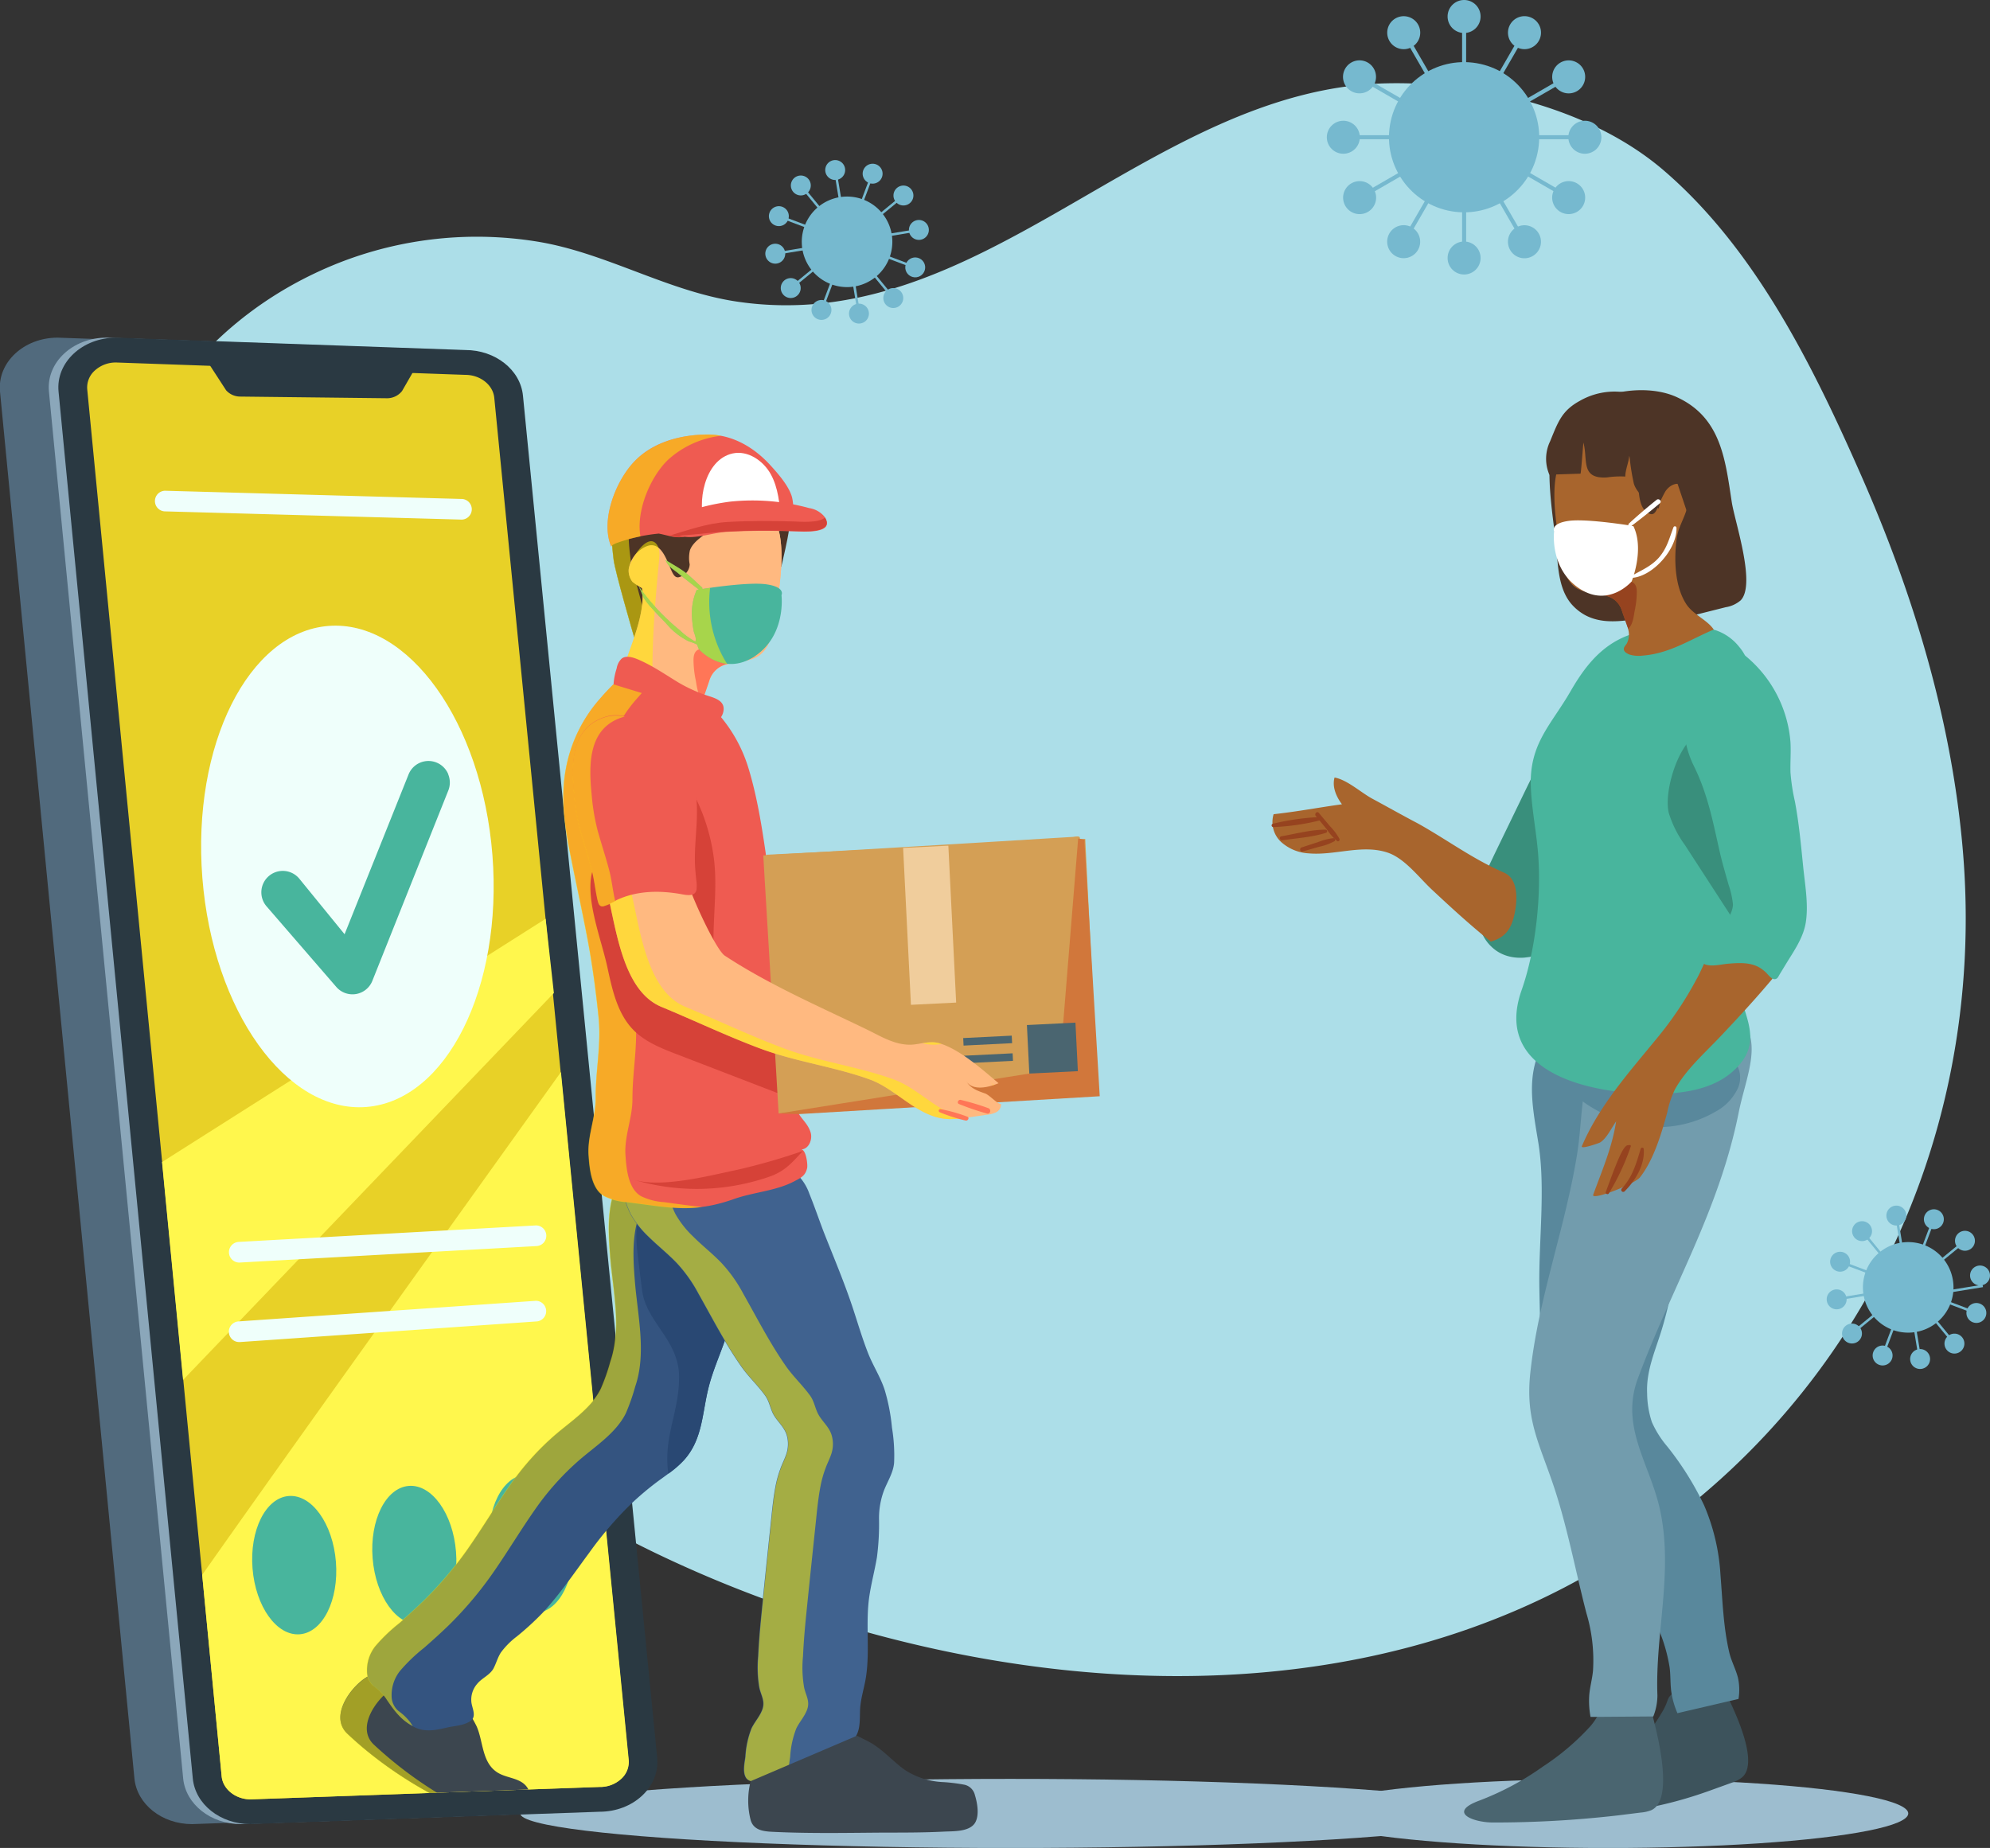 <svg xmlns="http://www.w3.org/2000/svg" xmlns:xlink="http://www.w3.org/1999/xlink" viewBox="0 0 419.68 389.79"><rect x="0" y="0" width="419.68" height="389.79" fill="#333333" stroke="none"/><defs><style>.cls-1{fill:none;}.cls-2{isolation:isolate;}.cls-3{fill:#acdee8;}.cls-4{fill:#76b9cf;}.cls-5{fill:#9dbdcf;}.cls-6{fill:#516a7d;}.cls-7{fill:#8ba7ba;}.cls-8{fill:#2a3942;}.cls-9{fill:#e8d127;}.cls-10{fill:#fff74d;}.cls-11{fill:#48b59d;}.cls-12{fill:#effffb;}.cls-13{fill:#4d3426;}.cls-14,.cls-29{fill:#fff200;}.cls-14,.cls-28{opacity:0.52;mix-blend-mode:overlay;}.cls-15{fill:#ffb980;}.cls-16{fill:#ff7657;}.cls-17{fill:#ef5b51;}.cls-18{clip-path:url(#clip-path);}.cls-19{fill:#3c464f;}.cls-20{fill:#345480;}.cls-21{fill:#294873;}.cls-22{fill:#40628f;}.cls-23{fill:#d64238;}.cls-24{fill:#d49f55;}.cls-25{fill:#f0cd9c;}.cls-26{fill:#d1773b;}.cls-27{fill:#4a6570;}.cls-30{fill:#fff;}.cls-31{fill:#398f7c;}.cls-32{fill:#a8652d;}.cls-33{fill:#3d535c;}.cls-34{fill:#59889c;}.cls-35{fill:#729cad;}.cls-36{fill:#96431f;}</style><clipPath id="clip-path"><path class="cls-1" d="M131,375.22a6.54,6.54,0,0,1-4.51,1.7l-73.63,2.62c-3.16,0-5.85-2.13-6.11-4.85l-4.11-42.5c17.62-25.08,54.85-77,75.66-106.06l14.3,145.08A4.79,4.79,0,0,1,131,375.22Z"/></clipPath></defs><title>Recurso 7</title><g class="cls-2"><g id="Capa_2" data-name="Capa 2"><g id="OBJECTS"><path class="cls-3" d="M164.27,338.41a261.13,261.13,0,0,1-26.39-11C83.34,301,39,252,22.4,193.16c-14-49.5-5-116.11,48.87-137.64a79.61,79.61,0,0,1,41.85-4.59c14.56,2.32,27.38,10.41,42.06,12.65,51.87,7.91,86.78-44.8,137.07-46,19.62-.48,43.3,5.26,58.51,18.27,19.57,16.75,31.75,41.68,41.93,64.84,10.79,24.57,18.69,50.6,21.15,77.41,6,65.12-25.72,126.44-84,156.79C279.13,361.25,216.83,357.08,164.27,338.41Z"/><circle class="cls-4" cx="308.77" cy="28.95" r="15.84" transform="translate(228.94 328.62) rotate(-80.44)"/><rect class="cls-4" x="308.35" y="3.48" width="0.85" height="25.47"/><path class="cls-4" d="M312.25,3.48A3.48,3.48,0,1,1,308.77,0,3.48,3.48,0,0,1,312.25,3.48Z"/><rect class="cls-4" x="301.98" y="5.19" width="0.85" height="25.47" transform="translate(31.55 153.6) rotate(-30)"/><path class="cls-4" d="M299.05,5.15a3.48,3.48,0,1,1-4.75-1.27A3.49,3.49,0,0,1,299.05,5.15Z"/><rect class="cls-4" x="297.32" y="9.85" width="0.85" height="25.47" transform="translate(129.32 269.14) rotate(-60)"/><path class="cls-4" d="M288.46,13.2a3.48,3.48,0,1,1-4.76,1.27A3.48,3.48,0,0,1,288.46,13.2Z"/><rect class="cls-4" x="283.3" y="28.52" width="25.47" height="0.85"/><circle class="cls-4" cx="283.3" cy="28.95" r="3.48"/><rect class="cls-4" x="285.01" y="34.89" width="25.47" height="0.85" transform="translate(22.22 153.58) rotate(-29.99)"/><path class="cls-4" d="M285,38.67a3.48,3.48,0,1,1-1.28,4.75A3.48,3.48,0,0,1,285,38.67Z"/><rect class="cls-4" x="289.67" y="39.55" width="25.47" height="0.85" transform="translate(116.58 281.88) rotate(-60)"/><path class="cls-4" d="M293,49.26A3.48,3.48,0,1,1,294.3,54,3.49,3.49,0,0,1,293,49.26Z"/><rect class="cls-4" x="308.35" y="28.95" width="0.85" height="25.47"/><circle class="cls-4" cx="308.77" cy="54.42" r="3.48"/><rect class="cls-4" x="314.71" y="27.24" width="0.85" height="25.47" transform="translate(22.23 162.93) rotate(-30)"/><path class="cls-4" d="M318.49,52.74A3.48,3.48,0,1,1,323.25,54,3.47,3.47,0,0,1,318.49,52.74Z"/><rect class="cls-4" x="319.37" y="22.58" width="0.85" height="25.47" transform="translate(129.32 294.61) rotate(-60)"/><path class="cls-4" d="M329.09,44.7a3.48,3.48,0,1,1,4.75-1.28A3.49,3.49,0,0,1,329.09,44.7Z"/><rect class="cls-4" x="308.77" y="28.52" width="25.47" height="0.85"/><path class="cls-4" d="M334.24,32.43A3.48,3.48,0,1,1,337.72,29,3.48,3.48,0,0,1,334.24,32.43Z"/><rect class="cls-4" x="307.07" y="22.15" width="25.47" height="0.85" transform="translate(31.55 162.92) rotate(-30)"/><path class="cls-4" d="M332.57,19.23a3.48,3.48,0,1,1,1.27-4.76A3.49,3.49,0,0,1,332.57,19.23Z"/><rect class="cls-4" x="302.41" y="17.49" width="25.47" height="0.85" transform="translate(142.08 281.9) rotate(-60.01)"/><path class="cls-4" d="M324.52,8.63a3.48,3.48,0,1,1-1.27-4.75A3.47,3.47,0,0,1,324.52,8.63Z"/><path class="cls-4" d="M411.37,274.91a9.55,9.55,0,1,1-5.57-12.3A9.55,9.55,0,0,1,411.37,274.91Z"/><rect class="cls-4" x="397.46" y="264.1" width="15.35" height="0.52" transform="translate(15.02 550.42) rotate(-69.38)"/><path class="cls-4" d="M409.81,257.91a2.1,2.1,0,1,1-1.23-2.7A2.1,2.1,0,0,1,409.81,257.91Z"/><rect class="cls-4" x="400.93" y="256.29" width="0.52" height="15.35" transform="translate(-37.66 68.93) rotate(-9.38)"/><path class="cls-4" d="M402,256.05a2.1,2.1,0,1,1-2.41-1.72A2.1,2.1,0,0,1,402,256.05Z"/><rect class="cls-4" x="397.31" y="257.93" width="0.52" height="15.35" transform="translate(-78.25 312.56) rotate(-39.38)"/><path class="cls-4" d="M394.32,258.35a2.1,2.1,0,1,1-2.95-.29A2.11,2.11,0,0,1,394.32,258.35Z"/><rect class="cls-4" x="395" y="261.16" width="0.52" height="15.35" transform="translate(4.45 544.11) rotate(-69.38)"/><path class="cls-4" d="M388.81,264.17a2.1,2.1,0,1,1-2.71,1.23A2.1,2.1,0,0,1,388.81,264.17Z"/><rect class="cls-4" x="387.19" y="272.54" width="15.35" height="0.52" transform="translate(-39.12 67.86) rotate(-9.36)"/><path class="cls-4" d="M387,272a2.1,2.1,0,1,1-1.73,2.41A2.09,2.09,0,0,1,387,272Z"/><rect class="cls-4" x="388.83" y="276.16" width="15.35" height="0.52" transform="translate(-85.35 314.29) rotate(-39.38)"/><path class="cls-4" d="M389.24,279.66a2.1,2.1,0,1,1-.29,2.95A2.1,2.1,0,0,1,389.24,279.66Z"/><rect class="cls-4" x="392.06" y="278.47" width="15.35" height="0.52" transform="translate(-1.91 554.7) rotate(-69.38)"/><path class="cls-4" d="M395.07,285.17a2.1,2.1,0,1,1,1.22,2.71A2.1,2.1,0,0,1,395.07,285.17Z"/><rect class="cls-4" x="403.43" y="271.44" width="0.52" height="15.35" transform="translate(-40.1 69.55) rotate(-9.38)"/><path class="cls-4" d="M402.87,287a2.1,2.1,0,1,1,2.41,1.73A2.09,2.09,0,0,1,402.87,287Z"/><rect class="cls-4" x="407.05" y="269.8" width="0.52" height="15.35" transform="translate(-83.57 321.44) rotate(-39.38)"/><path class="cls-4" d="M410.56,284.74a2.1,2.1,0,1,1,2.95.29A2.09,2.09,0,0,1,410.56,284.74Z"/><rect class="cls-4" x="409.36" y="266.57" width="0.52" height="15.35" transform="translate(8.7 561.06) rotate(-69.38)"/><path class="cls-4" d="M416.07,278.91a2.1,2.1,0,1,1,2.7-1.22A2.09,2.09,0,0,1,416.07,278.91Z"/><rect class="cls-4" x="402.33" y="270.03" width="15.35" height="0.52" transform="matrix(0.99, -0.16, 0.16, 0.99, -38.59, 70.48)"/><path class="cls-4" d="M417.93,271.11a2.1,2.1,0,1,1,1.72-2.41A2.1,2.1,0,0,1,417.93,271.11Z"/><rect class="cls-4" x="400.69" y="266.41" width="15.35" height="0.52" transform="translate(-76.46 319.75) rotate(-39.39)"/><path class="cls-4" d="M415.63,263.42a2.1,2.1,0,0,1-2.66-3.24,2.1,2.1,0,1,1,2.66,3.24Z"/><path class="cls-4" d="M187.58,54.37A9.55,9.55,0,1,1,182,42.07,9.55,9.55,0,0,1,187.58,54.37Z"/><rect class="cls-4" x="173.67" y="43.56" width="15.35" height="0.52" transform="translate(76.46 198.11) rotate(-69.38)"/><path class="cls-4" d="M186,37.37a2.1,2.1,0,1,1-1.23-2.7A2.1,2.1,0,0,1,186,37.37Z"/><rect class="cls-4" x="177.14" y="35.75" width="0.52" height="15.35" transform="translate(-4.71 29.5) rotate(-9.38)"/><path class="cls-4" d="M178.21,35.51a2.1,2.1,0,1,1-2.41-1.72A2.1,2.1,0,0,1,178.21,35.51Z"/><rect class="cls-4" x="173.52" y="37.39" width="0.52" height="15.35" transform="translate(10.86 120.49) rotate(-39.38)"/><path class="cls-4" d="M170.53,37.81a2.1,2.1,0,1,1-3-.29A2.11,2.11,0,0,1,170.53,37.81Z"/><rect class="cls-4" x="171.2" y="40.62" width="0.52" height="15.35" transform="translate(65.88 191.77) rotate(-69.38)"/><path class="cls-4" d="M165,43.63a2.1,2.1,0,1,1-2.71,1.23A2.1,2.1,0,0,1,165,43.63Z"/><rect class="cls-4" x="163.4" y="52" width="15.35" height="0.52" transform="translate(-6.23 28.55) rotate(-9.37)"/><path class="cls-4" d="M163.16,51.44a2.1,2.1,0,1,1-1.73,2.41A2.09,2.09,0,0,1,163.16,51.44Z"/><rect class="cls-4" x="165.04" y="55.62" width="15.35" height="0.52" transform="translate(3.77 122.28) rotate(-39.38)"/><path class="cls-4" d="M165.45,59.12a2.1,2.1,0,1,1-.29,3A2.1,2.1,0,0,1,165.45,59.12Z"/><rect class="cls-4" x="168.27" y="57.93" width="15.35" height="0.52" transform="translate(59.52 202.37) rotate(-69.38)"/><path class="cls-4" d="M171.28,64.63a2.1,2.1,0,1,1,1.22,2.71A2.09,2.09,0,0,1,171.28,64.63Z"/><rect class="cls-4" x="179.64" y="50.9" width="0.52" height="15.35" transform="translate(-7.14 30.11) rotate(-9.38)"/><path class="cls-4" d="M179.08,66.49a2.1,2.1,0,1,1,2.41,1.73A2.09,2.09,0,0,1,179.08,66.49Z"/><rect class="cls-4" x="183.26" y="49.26" width="0.52" height="15.35" transform="translate(5.54 129.37) rotate(-39.38)"/><path class="cls-4" d="M186.77,64.2a2.1,2.1,0,1,1,2.95.29A2.09,2.09,0,0,1,186.77,64.2Z"/><rect class="cls-4" x="185.57" y="46.03" width="0.52" height="15.35" transform="translate(70.13 208.72) rotate(-69.38)"/><circle class="cls-4" cx="193.02" cy="56.41" r="2.1" transform="translate(55.74 203.35) rotate(-63.24)"/><rect class="cls-4" x="178.54" y="49.5" width="15.35" height="0.52" transform="translate(-5.62 31.03) rotate(-9.38)"/><path class="cls-4" d="M194.14,50.57a2.1,2.1,0,1,1,1.72-2.41A2.1,2.1,0,0,1,194.14,50.57Z"/><rect class="cls-4" x="176.9" y="45.88" width="15.35" height="0.52" transform="translate(12.64 127.59) rotate(-39.38)"/><path class="cls-4" d="M191.84,42.88a2.1,2.1,0,1,1,.29-3A2.09,2.09,0,0,1,191.84,42.88Z"/><ellipse class="cls-5" cx="213.06" cy="382.51" rx="103.35" ry="7.29"/><ellipse class="cls-5" cx="339.13" cy="382.51" rx="63.31" ry="7.29"/><path class="cls-6" d="M114.14,382.15l-73.63,2.61c-6.35,0-11.63-4.18-12.16-9.63L0,82.6c-.59-6.13,5-11.38,12.16-11.38l73.63,2.61c6.34,0,11.63,4.19,12.15,9.63l28.31,287.32C126.89,376.9,121.27,382.15,114.14,382.15Z"/><path class="cls-7" d="M124.42,382.15l-73.63,2.61c-6.34,0-11.63-4.18-12.16-9.63L10.32,82.6c-.59-6.13,5-11.38,12.16-11.38l73.63,2.61c6.34,0,11.63,4.19,12.15,9.63l28.31,287.32C137.17,376.9,131.56,382.15,124.42,382.15Z"/><path class="cls-8" d="M126.44,382.15l-73.63,2.61c-6.34,0-11.63-4.18-12.15-9.63L12.35,82.6c-.6-6.13,5-11.38,12.15-11.38l73.63,2.61c6.35,0,11.63,4.19,12.16,9.63L138.6,370.78C139.19,376.9,133.58,382.15,126.44,382.15Z"/><path class="cls-9" d="M131,375.22a6.54,6.54,0,0,1-4.51,1.7l-73.63,2.62c-3.16,0-5.85-2.13-6.11-4.85l-4.11-42.5L18.4,82.16a4.78,4.78,0,0,1,1.59-4,6.56,6.56,0,0,1,4.51-1.7l73.63,2.61c3.16,0,5.85,2.12,6.11,4.84l14,142.23,14.3,145.08A4.79,4.79,0,0,1,131,375.22Z"/><polygon class="cls-10" points="116.81 209.46 38.61 291.07 34.17 245.11 115.07 193.8 116.81 209.46"/><path class="cls-10" d="M131,375.22a6.54,6.54,0,0,1-4.51,1.7l-73.63,2.62c-3.16,0-5.85-2.13-6.11-4.85l-4.11-42.5c17.62-25.08,54.85-77,75.66-106.06l14.3,145.08A4.79,4.79,0,0,1,131,375.22Z"/><path class="cls-8" d="M43.87,76.45l3.82,5.88a4,4,0,0,0,3,1.32L81.56,84a4,4,0,0,0,3.23-1.52l3.5-6.07Z"/><ellipse class="cls-11" cx="62.04" cy="330.14" rx="8.82" ry="14.63" transform="translate(-26.21 6.02) rotate(-4.59)"/><ellipse class="cls-11" cx="87.37" cy="328.01" rx="8.82" ry="14.63" transform="translate(-25.96 8.04) rotate(-4.59)"/><path class="cls-11" d="M120.81,324.91c.65,8-2.76,14.9-7.62,15.29s-9.32-5.83-10-13.88,2.76-14.9,7.62-15.29S120.17,316.85,120.81,324.91Z"/><ellipse class="cls-12" cx="73.28" cy="182.75" rx="30.68" ry="50.89" transform="translate(-14.16 6.34) rotate(-4.51)"/><path class="cls-11" d="M56.21,191.17l14.71,17a4.51,4.51,0,0,0,7.61-1.29l16-40.1a4.53,4.53,0,0,0,0-3.43l0-.06a4.52,4.52,0,0,0-8.37.07L72.67,197.06l-9.54-11.71a4.52,4.52,0,0,0-8,2.52h0A4.52,4.52,0,0,0,56.21,191.17Z"/><path class="cls-12" d="M50.39,266.31a2.18,2.18,0,0,1-.12-4.35L113,258.48a2.18,2.18,0,0,1,.24,4.35l-62.71,3.48Z"/><path class="cls-12" d="M97.43,109.6h-.06l-62.71-1.74a2.18,2.18,0,0,1,.12-4.35l62.71,1.74a2.18,2.18,0,0,1-.06,4.35Z"/><path class="cls-12" d="M50.39,283.08a2.18,2.18,0,0,1-.15-4.35L113,274.38a2.18,2.18,0,0,1,.3,4.34l-62.71,4.36Z"/><path class="cls-13" d="M133.75,134.44s-4.11-14.11-4.34-16.39-1.52-9.68,2.17-11.86,1.51-8.71,5.43-10c4.29-1.43,9.65-1.18,14.1-1,5.51.19,12.63,2.71,15,8.33,1.73,4.15-.39,11.67-1.33,16Z"/><path class="cls-14" d="M133,118.05c-.24-2.28-1.52-9.68,2.17-11.86s1.51-8.71,5.43-10a26.78,26.78,0,0,1,7.54-1.12c-3.74-.09-7.78,0-11.17,1.12-3.92,1.31-1.74,7.84-5.43,10s-2.41,9.58-2.17,11.86,4.34,16.39,4.34,16.39l3.19-1.54C135.87,129.18,133.23,119.87,133,118.05Z"/><g id="POLYLINE-2" data-name="POLYLINE"><path class="cls-15" d="M162.47,134.22a6.15,6.15,0,0,1-2.3,3.94c-3.39,2.46-9,.3-10.59,5.32-.34,1.09-1,2.6-1.36,4.08a4.34,4.34,0,0,0,.28,3.29c.27.42.78.85.66,1.41s-.78.85-1.25,1a7.44,7.44,0,0,1-3.08.24c-4.38-.34-12.91-2.35-14.1-7.56a8.34,8.34,0,0,1,.5-4.2c1.55-5.18,5-12.23,4.16-17.7a13.62,13.62,0,0,1-2-1.31,3.83,3.83,0,0,1-.81-2.6,6.31,6.31,0,0,1,3.58-4.82c3.16-1.48,4.39,2.72,5.42,5,.37.79.8,1.78,1.81,1.37a2.87,2.87,0,0,0,2.06-2.64,7.15,7.15,0,0,1,.06-3c.87-2.26,3.61-3.31,5.08-5.11,1.1-1.34,1-2.54,1.08-4.13,0-1.18,1.34-1.63,2.3-2,1.76-.67,4.81-1.76,6.61-.61,1.14.74,1.53,2.36,2,3.54.51,1.37,1.22,2.66,1.62,4.06C165.85,117.82,163.77,128.29,162.47,134.22Z"/></g><g id="POLYLINE-3" data-name="POLYLINE"><path class="cls-14" d="M138.2,127.29c.34-4.57.72-8.2.81-9.18.1-1.2.16-2.55-.64-3.44-2.07-2.31-5.71,3.89-5.78,5.49a3.83,3.83,0,0,0,.81,2.6,13.62,13.62,0,0,0,2,1.31c.82,5.47-2.61,12.52-4.16,17.7a8.34,8.34,0,0,0-.5,4.2c.82,3.61,5.17,5.68,9.22,6.73C136.86,151.9,137.44,137.33,138.2,127.29Z"/><path class="cls-15" d="M164.2,111.84c-.4-1.4-1.11-2.69-1.62-4.06-.46-1.18-.85-2.8-2-3.54-1.69-1.08-4.48-.19-6.28.48.23,7.76,1.31,15.52-4.24,21.06-1.74,2.62-7.84-.87-8.71,1.75A40.6,40.6,0,0,0,140,152.7a30.35,30.35,0,0,0,4.88.83,7.44,7.44,0,0,0,3.08-.24c.47-.18,1.13-.49,1.25-1s-.39-1-.66-1.41a4.34,4.34,0,0,1-.28-3.29c.33-1.48,1-3,1.36-4.08,1.59-5,7.2-2.86,10.59-5.32a6.15,6.15,0,0,0,2.3-3.94C163.77,128.29,165.85,117.82,164.2,111.84Z"/></g><path class="cls-16" d="M159,138.4h.23c-1.67,1.15-3.71,1.09-5.62,1.6a5.16,5.16,0,0,0-4,3.48c-.42,1.35-.94,2.79-1.41,4.06-1.14-1-1.24-2.93-1.52-4.3a21.15,21.15,0,0,1-.42-3.89c-.08-3.79,3.19-2.27,5.64-1.86A51.16,51.16,0,0,0,159,138.4Z"/><path class="cls-11" d="M161.56,123.24c-3.33-.46-10.62.55-13.45,1a.34.34,0,0,0-.09-.37c-1.15-1-2.3-2.21-3.54-3.15s-2.78-1.76-4.14-2.62c.63,1.49,1.54,1.88,2.71,2.84,1.43,1.16,2.87,2.3,4.34,3.41l-.45.07a12.19,12.19,0,0,0-1,5.84,21.75,21.75,0,0,0,.34,2.78c.13.69.67,1.59.36,2.28a13.84,13.84,0,0,1-3.21-2.33,46.73,46.73,0,0,1-8.77-9.38,21.74,21.74,0,0,1,1,2.34,14,14,0,0,0,1.88,2.4c1,1.19,2.15,2.27,3.2,3.43a14.16,14.16,0,0,0,2.38,2.2,16.24,16.24,0,0,0,2,1.23c.3.15,1.84.57,1.93.84.17.51.29.81.29.81s5.15,6,11.84,1.56,5.63-12.87,5.63-12.87S165.75,123.82,161.56,123.24Z"/><path class="cls-14" d="M149.76,124l-1.65.24a.34.34,0,0,0-.09-.37c-1.15-1-2.3-2.21-3.54-3.15s-2.78-1.76-4.14-2.62c.63,1.49,1.54,1.88,2.71,2.84,1.43,1.16,2.87,2.3,4.34,3.41l-.45.07a12.19,12.19,0,0,0-1,5.84,21.75,21.75,0,0,0,.34,2.78c.13.69.67,1.59.36,2.28a13.84,13.84,0,0,1-3.21-2.33,46.73,46.73,0,0,1-8.77-9.38,21.74,21.74,0,0,1,1,2.34,14,14,0,0,0,1.88,2.4c1,1.19,2.15,2.27,3.2,3.43a14.16,14.16,0,0,0,2.38,2.2,16.24,16.24,0,0,0,2,1.23c.3.15,1.84.57,1.93.84.17.51.29.81.29.81a10,10,0,0,0,6,3.17A24.39,24.39,0,0,1,149.76,124Z"/><g id="POLYLINE-4" data-name="POLYLINE"><path class="cls-17" d="M152.08,151.24c-1,1.47-3,2.76-4.8,2.21a8.21,8.21,0,0,1-2.14-1.21c-1.21-.81-2.41-1.61-3.65-2.36a37.23,37.23,0,0,0-7.27-3.59c-1.11-.37-2.26-.53-3.41-.8-.81-.19-1.42-.48-1.4-1.41a14.31,14.31,0,0,1,.65-3.12,3.58,3.58,0,0,1,1.07-2.06c1.24-.92,3.3.13,4.47.67,2.65,1.26,5.07,2.94,7.56,4.44a31.57,31.57,0,0,0,6.63,2.91c1.33.44,2.92,1.05,2.82,2.73A3.24,3.24,0,0,1,152.08,151.24Z"/></g><g class="cls-18"><g id="POLYLINE-5" data-name="POLYLINE"><path class="cls-19" d="M104.83,373.82c-3.23-2.12-2.91-6.54-4.31-9.68a22.29,22.29,0,0,0-8.77-9.5c-4.12-2.39-10.49-3.5-14.72-.69-3.37,2.23-7.53,8.22-3.76,11.75,7.79,7.39,19,14.48,29.32,17.65,2.23.68,6.51,2.89,8.09.12,1-1.7,1.8-4.34.61-6.28C109.91,374.92,106.89,375.18,104.83,373.82Z"/></g><path class="cls-14" d="M78.85,368c-3.77-3.53.39-9.52,3.76-11.76,2.7-1.8,6.28-2,9.58-1.27-.15-.09-.29-.2-.44-.28-4.12-2.39-10.49-3.5-14.72-.69-3.37,2.23-7.53,8.22-3.76,11.75,7.38,7,17.84,13.72,27.68,17.1A84.38,84.38,0,0,1,78.85,368Z"/></g><g id="POLYLINE-6" data-name="POLYLINE"><path class="cls-20" d="M149.32,293.14c-1.25,5.22-1.22,10.64-5.14,14.92a21,21,0,0,1-3.23,2.78c-.81.61-1.63,1.18-2.43,1.78a61.29,61.29,0,0,0-5.39,4.56,76.49,76.49,0,0,0-8.85,10.32c-3.16,4.27-6.19,8.75-9.82,12.67a60,60,0,0,1-5.45,5,16.5,16.5,0,0,0-3.38,3.4c-.7,1.08-1,2.36-1.61,3.46-.82,1.36-2.41,1.94-3.39,3.15a5.07,5.07,0,0,0-1.2,4c.21,1.33,1.15,3-.32,3.91s-3.12.92-4.59,1.25c-2.53.57-4.74,1.13-7.17-.05-2.8-1.38-4.35-3.68-6-6.19a11.59,11.59,0,0,0-2.54-2.45,4.08,4.08,0,0,1-1.4-3.08,8.13,8.13,0,0,1,1.75-5.33,35.49,35.49,0,0,1,5.08-4.87c1.82-1.6,3.63-3.23,5.37-4.93a78.21,78.21,0,0,0,9.49-11.36c2.88-4.17,5.5-8.53,8.41-12.69a56.46,56.46,0,0,1,9.64-10.78c3.37-2.89,7.58-5.6,9.63-9.69a41.65,41.65,0,0,0,2-5.69c2.41-7,.49-15-.09-22.34-.49-6.07-.78-12.84,3.11-17.55l4.19,1a7.39,7.39,0,0,1,3.84.27,10.51,10.51,0,0,1,2.43,1.24l4.38,1.06-1,1.93a33.8,33.8,0,0,1,7.78,14,31.7,31.7,0,0,1,1.08,5.85C155.12,280.16,151,286,149.32,293.14Z"/></g><path class="cls-14" d="M86.54,363.31A11.77,11.77,0,0,0,84,360.87a4.12,4.12,0,0,1-1.41-3.08,8.19,8.19,0,0,1,1.76-5.33,36.11,36.11,0,0,1,5.08-4.88c1.82-1.59,3.63-3.22,5.37-4.92a78.21,78.21,0,0,0,9.49-11.36c2.88-4.17,5.5-8.53,8.4-12.69a56.85,56.85,0,0,1,9.65-10.78c3.37-2.89,7.58-5.6,9.63-9.69a43.18,43.18,0,0,0,2-5.7c2.41-7,.49-15-.09-22.33-.49-6.08-.78-12.84,3.11-17.55l4.19,1a7.39,7.39,0,0,1,3.84.27,10.51,10.51,0,0,1,2.43,1.24h0c-.6-.78-1.22-1.53-1.89-2.25l1-1.93-4.38-1.06a10.51,10.51,0,0,0-2.43-1.24,7.39,7.39,0,0,0-3.84-.27l-4.19-1c-3.89,4.71-3.6,11.48-3.11,17.55.58,7.33,2.5,15.32.09,22.34a41.65,41.65,0,0,1-2,5.69c-2,4.09-6.26,6.8-9.63,9.69a56.46,56.46,0,0,0-9.64,10.78c-2.91,4.16-5.53,8.52-8.41,12.69a78.21,78.21,0,0,1-9.49,11.36c-1.74,1.7-3.55,3.33-5.37,4.93a35.49,35.49,0,0,0-5.08,4.87,8.13,8.13,0,0,0-1.75,5.33,4.08,4.08,0,0,0,1.4,3.08,11.59,11.59,0,0,1,2.54,2.45c1.63,2.43,3.15,4.65,5.78,6C86.91,363.86,86.72,363.59,86.54,363.31Z"/><path class="cls-21" d="M149.32,293.14c-1.25,5.22-1.22,10.64-5.14,14.92a21,21,0,0,1-3.23,2.78c-1.14-7.84,2.33-12.83,2.26-20.53s-6.89-11.36-7.79-18.1q-.42-3.25-.81-6.51c-.63-5.42-1.46-11.9,5.53-9.4a18.61,18.61,0,0,1,2.92,1.34,36.29,36.29,0,0,1,10.3,9.2,31.7,31.7,0,0,1,1.08,5.85C155.12,280.16,151,286,149.32,293.14Z"/><g id="POLYLINE-7" data-name="POLYLINE"><path class="cls-22" d="M131.07,249.1a18.45,18.45,0,0,0,1.9,7,20.45,20.45,0,0,0,3.72,4.72c1.95,1.93,4.12,3.63,6,5.6a30.57,30.57,0,0,1,4.54,6.4c2.93,5.19,5.66,10.53,9.09,15.42,1.53,2.19,3.51,4,5.06,6.17.89,1.25,1.05,2.77,1.79,4.06.9,1.54,2.3,2.61,2.78,4.4a6.66,6.66,0,0,1-.11,3.78c-.36,1.11-.92,2.14-1.3,3.24a23,23,0,0,0-1,3.64c-.43,2.25-.67,4.52-.9,6.79-.71,6.78-1.43,13.56-2.11,20.34-.29,2.89-.54,5.78-.67,8.68a24.93,24.93,0,0,0,.24,6.63c.37,1.68,1.26,2.84.64,4.6-.53,1.47-1.61,2.6-2.29,4a19.27,19.27,0,0,0-1.29,6c-.17,1.25-.62,3.21.12,4.4s2.89.87,4.09.68a41.07,41.07,0,0,0,7.72-1.9,31.44,31.44,0,0,0,6.29-3.17c1.81-1.16,4.11-2.53,5.19-4.47.89-1.58.74-3.6.81-5.35.09-2.47.91-4.73,1.27-7.16.81-5.47-.1-11.08.64-16.57.4-2.88,1.17-5.68,1.65-8.55a54.16,54.16,0,0,0,.44-8.16,16.7,16.7,0,0,1,1-5.81c.76-2,2-3.82,2.18-5.95a35.6,35.6,0,0,0-.45-7.43,40.66,40.66,0,0,0-1.55-8c-.88-2.68-2.45-5.07-3.48-7.69-1.18-3-2.09-6.08-3.09-9.13-1.84-5.63-4.16-11.07-6.32-16.57-1-2.64-1.92-5.34-3-8a10.46,10.46,0,0,0-2.39-3.85,8.31,8.31,0,0,1-2.11-3.09"/></g><path class="cls-14" d="M166.64,370.57a19.57,19.57,0,0,1,1.3-6c.68-1.39,1.76-2.52,2.29-4,.62-1.76-.27-2.92-.64-4.6a24.52,24.52,0,0,1-.24-6.63c.13-2.9.38-5.79.67-8.68.68-6.78,1.4-13.56,2.11-20.34.23-2.27.47-4.54.9-6.79a23,23,0,0,1,1-3.64c.38-1.1.94-2.13,1.3-3.24a6.57,6.57,0,0,0,.1-3.78c-.47-1.79-1.87-2.86-2.77-4.4-.75-1.29-.9-2.81-1.79-4.06-1.56-2.16-3.53-4-5.07-6.17-3.42-4.89-6.15-10.23-9.08-15.42a30.57,30.57,0,0,0-4.54-6.4c-1.91-2-4.08-3.67-6-5.6a20.45,20.45,0,0,1-3.72-4.72,18.45,18.45,0,0,1-1.9-7l26.3-3.23a9,9,0,0,1-.53-1.08l-35.19,4.31a18.45,18.45,0,0,0,1.9,7,20.45,20.45,0,0,0,3.72,4.72c1.95,1.93,4.12,3.63,6,5.6a30.57,30.57,0,0,1,4.54,6.4c2.93,5.19,5.66,10.53,9.09,15.42,1.53,2.19,3.51,4,5.06,6.17.89,1.25,1.05,2.77,1.79,4.06.9,1.54,2.3,2.61,2.78,4.4a6.66,6.66,0,0,1-.11,3.78c-.36,1.11-.92,2.14-1.3,3.24a23,23,0,0,0-1,3.64c-.43,2.25-.67,4.52-.9,6.79-.71,6.78-1.43,13.56-2.11,20.34-.29,2.89-.54,5.78-.67,8.68a24.93,24.93,0,0,0,.24,6.63c.37,1.68,1.26,2.84.64,4.6-.53,1.47-1.61,2.6-2.29,4a19.27,19.27,0,0,0-1.29,6c-.17,1.25-.62,3.21.12,4.4s2.89.87,4.09.68a45.46,45.46,0,0,0,5.13-1.09C166.13,373.36,166.5,371.68,166.64,370.57Z"/><g id="POLYLINE-8" data-name="POLYLINE"><path class="cls-17" d="M129.41,144.3c-1,1-1.9,1.95-2.8,3a30.68,30.68,0,0,0-7.32,15.2c-1,5.67-.25,11.32.85,16.93,1.18,6,2.51,12,3.66,18,1.09,5.67,1.87,11.39,2.45,17.14.59,5.92-.65,11.23-.61,17.14,0,4.09-1.75,7.88-1.48,11.94.2,2.86.58,7.12,3.32,8.65a12.84,12.84,0,0,0,4.86,1.25c9,1.1,13.81,2.43,22.51-.66,4.08-1.44,8.81-1.68,12.66-3.72,1.43-.76,2.33-1.15,2.71-2.79.16-.67-.21-4-1.3-3.93,1.64,0,2.54-2.15,2-3.7-.77-2.26-2.51-3-3.14-5.39-.8-3-.67-6.57-1-9.69l-1.4-14.88c-1-7.79-2-15.6-3.12-23.37s-2.13-16-4.49-23.64a30.89,30.89,0,0,0-5.75-10.56Z"/></g><path class="cls-14" d="M140.08,253.57a12.84,12.84,0,0,1-4.86-1.25c-2.74-1.53-3.12-5.79-3.31-8.65-.28-4.06,1.5-7.85,1.47-11.94,0-5.91,1.2-11.22.61-17.14-.57-5.75-1.36-11.47-2.44-17.14-1.16-6-2.48-12-3.66-18-1.11-5.61-1.84-11.26-.85-16.93a30.75,30.75,0,0,1,7.31-15.2c.34-.39.69-.76,1-1.14l-6-1.83c-1,1-1.9,1.95-2.8,3a30.68,30.68,0,0,0-7.32,15.2c-1,5.67-.25,11.32.85,16.93,1.18,6,2.51,12,3.66,18,1.09,5.67,1.87,11.39,2.45,17.14.59,5.92-.65,11.23-.61,17.14,0,4.09-1.75,7.88-1.48,11.94.2,2.86.58,7.12,3.32,8.65a12.84,12.84,0,0,0,4.86,1.25c6.41.79,10.69,1.68,15.77,1C145.7,254.34,143.13,254,140.08,253.57Z"/><path class="cls-23" d="M128.18,204.42c1,4.62,2.12,9.51,5.44,12.87,2.48,2.5,5.86,3.83,9.15,5.1l22.68,8.74q-.34-7.37-.67-14.73a72.89,72.89,0,0,1-34.62-27.53c-1.42-2.12-4.88-9.83-5.57-3.31C124,191.38,127,198.73,128.18,204.42Z"/><path class="cls-23" d="M150.49,180.61c1.24,8.65-1.25,17.65.88,26.13-.36-1.42-3.1-3.62-4-4.91a45.31,45.31,0,0,1-3.32-5.62,46.57,46.57,0,0,1-4.16-12.59,45.92,45.92,0,0,1-.45-13.24c.29-2.6,1.58-11,5-6.09A40.57,40.57,0,0,1,150.49,180.61Z"/><g id="POLYLINE-9" data-name="POLYLINE"><path class="cls-19" d="M158.31,375.7a16.54,16.54,0,0,0,0,8.21c.71,2.43,3.25,2.41,5.37,2.51,7.63.34,15.29.18,22.93.13,4.16,0,8.33,0,12.48-.21,1.9-.1,5.27.09,6.51-1.8,1-1.59.51-4.26,0-5.91a2.91,2.91,0,0,0-2.17-2.17,34.89,34.89,0,0,0-4.89-.58,16.05,16.05,0,0,1-7.59-2.47c-2.68-1.87-4.73-4.41-7.66-6-.85-.45-1.71-.86-2.57-1.29"/></g><g id="POLYLINE-10" data-name="POLYLINE"><path class="cls-24" d="M227.75,176.8c0,.2,0,.47,0,.78,0,.6.07,1.19.11,1.78L229,198.17c.21,3.67.43,7.35.65,11,.36,5.9.7,11.79,1.06,17.69.08,1.35.15,2.71.24,4.06q-13.14.76-26.27,1.56l-3.65.21-15.37.92-18.21,1.09-.55,0c-.89.06-1.79.12-2.69.16q-.54-9.19-1.09-18.38-.87-14.67-1.75-29.31c-.14-2.25-.26-4.5-.4-6.75a10,10,0,0,0,1.93-.11l5.28-.31,17-1,20.15-1.2,16.37-1,4.68-.28a3.73,3.73,0,0,1,1.1-.07A.34.34,0,0,1,227.75,176.8Z"/></g><rect class="cls-24" x="162.88" y="178.58" width="67.37" height="53.62" transform="translate(-9.97 10.03) rotate(-2.85)"/><rect class="cls-25" x="191.28" y="178.59" width="9.55" height="33.14" transform="translate(-9.46 9.99) rotate(-2.85)"/><path class="cls-26" d="M228.74,177.11c0,.2,0,.47,0,.78,0,.6.07,1.19.11,1.79l1.13,18.8c.21,3.67.44,7.35.65,11,.36,5.9.7,11.8,1.06,17.7.08,1.34.16,2.7.24,4.05q-13.14.78-26.27,1.56L202,233l-15.37.92L168.44,235l-4.23-.13,59.23-9.44,3.94-48.57Z"/><rect class="cls-27" x="216.82" y="215.95" width="10.25" height="10.25" transform="translate(-10.72 11.31) rotate(-2.85)"/><rect class="cls-27" x="203.16" y="218.71" width="10.25" height="1.59" transform="translate(-10.65 10.62) rotate(-2.85)"/><rect class="cls-27" x="203.35" y="222.43" width="10.25" height="1.59" transform="translate(-10.84 10.64) rotate(-2.85)"/><g id="POLYLINE-11" data-name="POLYLINE"><path class="cls-15" d="M196.42,219.84c-1.45,0-2.87.48-4.35.52-3.37.08-6.34-1.79-9.26-3.21-10-4.84-20.63-9.44-29.94-15.56-2.33-1.53-9.79-18.48-8.53-18.72L127.49,186c2.33,7.85,3.16,22.69,12,26.38,7,2.9,13.84,6.18,20.9,8.81,7.48,2.78,15.47,3.78,23,6.49,5.87,2.11,10.39,8.31,16.9,8.37a24.67,24.67,0,0,0,3.83-.34l4-.57a5.57,5.57,0,0,0,2-.55,1.88,1.88,0,0,0,1-1.72c-.65.11-2.48-1.92-3.35-2.22-1.93-.66-3.56-1.3-4.28-3.26,1,3,5,2,7.1,1.09-3.32-2.81-8.31-7.27-12.57-8.44A5.61,5.61,0,0,0,196.42,219.84Z"/></g><g class="cls-28"><path class="cls-29" d="M208.83,228a3.82,3.82,0,0,0,.69.92l.15,0A2.6,2.6,0,0,1,208.83,228Z"/><path class="cls-29" d="M197.13,220.36a14.64,14.64,0,0,0,1.47-.15c-.19-.07-.37-.13-.56-.18a5.61,5.61,0,0,0-1.62-.19,13.19,13.19,0,0,0-1.88.21A9.72,9.72,0,0,0,197.13,220.36Z"/><path class="cls-29" d="M188.44,227.67c-7.5-2.71-15.5-3.71-23-6.49-7.06-2.63-13.93-5.91-20.9-8.81-8.86-3.69-9.69-18.53-12-26.38l11.74-2.17c-.12-.57-.11-.91.06-.95L127.49,186c2.33,7.85,3.16,22.69,12,26.38,7,2.9,13.84,6.18,20.9,8.81,7.48,2.78,15.47,3.78,23,6.49,5.87,2.11,10.39,8.31,16.9,8.37a19.11,19.11,0,0,0,3-.23C197.83,234.68,193.67,229.56,188.44,227.67Z"/></g><g id="POLYLINE-12" data-name="POLYLINE"><path class="cls-17" d="M146.12,164.07c.15.71.29,1.41.43,2.12,1,5.06-.05,10.18,0,15.27,0,1.39.15,2.76.29,4.14a8.47,8.47,0,0,1,.06,2c-.27,1.7-2.33,1.16-3.52.95-4.5-.76-9.14-.67-13.35,1.31a12.55,12.55,0,0,1-2.71,1.25c-.84.17-1.09-.45-1.26-1.17-.52-2.21-.71-4.46-1.31-6.67-.73-2.76-1.63-5.47-2.39-8.22a45.14,45.14,0,0,1-1.26-7.57c-.62-6.33-.78-14.22,6.89-16.37C134.44,149.3,144.78,157.83,146.12,164.07Z"/></g><g class="cls-28"><path class="cls-29" d="M129.73,190c-.52-2.21-.71-4.46-1.31-6.67-.74-2.76-1.64-5.47-2.4-8.22a45.12,45.12,0,0,1-1.25-7.57c-.62-6.33-.78-14.22,6.89-16.37l.15,0a8.14,8.14,0,0,0-3.84,0c-7.67,2.15-7.51,10-6.89,16.37a45.14,45.14,0,0,0,1.26,7.57c.76,2.75,1.66,5.46,2.39,8.22.6,2.21.79,4.46,1.31,6.67.17.72.42,1.34,1.26,1.17a9.57,9.57,0,0,0,2.44-1.11S129.73,190,129.73,190Z"/></g><path class="cls-17" d="M129.93,114.55a37.16,37.16,0,0,1,9-2c1.7.31,3.4,1,5.11.7,1.51-.28,2.92-1.44,4.35-2a30.68,30.68,0,0,1,7-1.62c3.27-.51,6.19-.68,9.37.56a2.41,2.41,0,0,0,1.45.26c1.58-.43,1.11-4.71.76-5.79-.73-2.29-2.87-4.73-4.46-6.48-3.43-3.78-8-6.52-13.26-6.52S138.11,93.06,134.12,97c-4.17,4.07-7.62,12.77-5.18,18.37C128.84,115.11,129.24,114.84,129.93,114.55Z"/><path class="cls-23" d="M145.73,112.52a20.46,20.46,0,0,0-4,.61,6.52,6.52,0,0,0,2.37.09,6.68,6.68,0,0,0,1.78-.67Z"/><path class="cls-14" d="M140.87,97a20,20,0,0,1,11.3-5.09,15.71,15.71,0,0,0-2.84-.27c-5.3,0-11.22,1.46-15.21,5.36-4.17,4.07-7.62,12.77-5.18,18.37-.1-.22.3-.49,1-.78a33.75,33.75,0,0,1,5.12-1.44C134.12,107.63,137.22,100.52,140.87,97Z"/><path class="cls-23" d="M162.72,109.5a13.73,13.73,0,0,1,2.12.63,2.41,2.41,0,0,0,1.45.26,1.52,1.52,0,0,0,.91-1.18A22.84,22.84,0,0,0,162.72,109.5Z"/><path class="cls-30" d="M154.49,95.65c3.21-.71,6.49,1.51,8.07,4.39s1.87,6.28,2.12,9.56c-.06-.77-14.93,1.28-15.91,1.36C146.88,106.15,148.5,97,154.49,95.65Z"/><path class="cls-17" d="M145.19,113.29a7,7,0,0,1-1-.1,2.46,2.46,0,0,1-2.16-2c-.22-3.58,9.67-5.09,11.95-5.38a45.27,45.27,0,0,1,16.7,1.37,5.16,5.16,0,0,1,3.16,1.76c2.59,3.76-4.52,3.19-6.18,3.14-4.74-.16-9.48-.17-14.22.1C150.89,112.27,147.81,113.36,145.19,113.29Z"/><path class="cls-23" d="M167.63,110c-4.74-.15-9.48-.17-14.22.1-4.22.24-8.33,1.74-12.35,2.92,4.25,0,8.17-.71,12.35-.9,4.74-.27,9.48-.26,14.22-.1,1.62,0,8.4.59,6.36-2.86C172.74,110.35,168.81,110.05,167.63,110Z"/><path class="cls-23" d="M133.68,248.85a46.7,46.7,0,0,0,28.8-.73c3.13-1.15,4.59-2.91,6.84-5.35a131.19,131.19,0,0,1-13.94,4C149.49,248,139.57,250.61,133.68,248.85Z"/><path class="cls-16" d="M208.42,233.74A53.23,53.23,0,0,0,202.6,232c-.49-.11-.88.65-.36.87a55.47,55.47,0,0,0,5.86,2C208.85,235.12,209.15,234,208.42,233.74Z"/><path class="cls-16" d="M204,235.54a33.26,33.26,0,0,0-5.64-1.59.34.34,0,0,0-.18.65,33.3,33.3,0,0,0,5.48,1.76C204.13,236.45,204.52,235.75,204,235.54Z"/><path class="cls-31" d="M315.22,180.09c-1.54,3.18-3.1,6.43-3.57,9.94s.35,7.37,3,9.77c4.29,4,11.67,2.19,15.59-2.14s5.27-10.32,6.49-16q2.85-13.44,5.72-26.88c1-4.85,5.63-14.18-1.93-14.06-6.22.11-9.92,7.78-12.11,12.29Q321.76,166.51,315.22,180.09Z"/><g id="POLYLINE-13" data-name="POLYLINE"><path class="cls-32" d="M317.28,184.11c-1.11-.51-2.21-1-3.29-1.57-5.16-2.64-9.85-6-14.91-8.82-3.24-1.7-6.42-3.5-9.63-5.23-2.41-1.29-5.31-4-8-4.49-.55,2,.37,4.05,1.56,5.65-4.78.65-9.55,1.57-14.41,2.09a5.72,5.72,0,0,0,1.56,5.84A9.46,9.46,0,0,0,276,180c5.52.5,11.36-2,16.76-.12,3.61,1.28,6.54,5.29,9.33,7.87,4,3.74,8,7.4,12.31,10.86,3.07-.86,4.33-2.68,5-5.79S320.18,185.44,317.28,184.11Z"/></g><g id="POLYLINE-14" data-name="POLYLINE"><path class="cls-33" d="M363.46,356.08c1.75,3.5,8,15.8,3.78,18.94a7.36,7.36,0,0,1-2,1l-4.66,1.68c-9.42,3.4-17.75,4.71-27.7,5.49a3.76,3.76,0,0,1-2.75-.48c-3.41-2.75,3.48-3.44,4.57-4,3.06-1.49,6-5.2,8.28-7.68a52.67,52.67,0,0,0,7.85-10.41c1.34-2.5.46-2.42,2.71-4a90,90,0,0,1,8.92-2.54C362.77,354.73,363.12,355.39,363.46,356.08Z"/></g><g id="POLYLINE-15" data-name="POLYLINE"><path class="cls-34" d="M324.74,243c0-.91,0-1.83.05-2.74l29.64-25.95c.69,1.07,1.34,2.18,1.93,3.31a34.78,34.78,0,0,1,3.94,15.07,50.81,50.81,0,0,1-1.87,14.13c-1.36,5.32-2.89,10.58-4,16-1.2,5.83-2.21,11.77-3.93,17.49-1.36,4.51-3.36,8.77-3.13,13.59a20.06,20.06,0,0,0,1,6.06,21.12,21.12,0,0,0,3.25,5.15,63.63,63.63,0,0,1,7.77,12.41,43.49,43.49,0,0,1,3.45,14.69c.44,5.43.6,11,1.86,16.36.43,1.82,1.34,3.45,1.81,5.25a11.75,11.75,0,0,1,.13,4.54l-12.88,3a18,18,0,0,1-1.25-4.24c-.29-1.79-.16-3.63-.4-5.44a34.7,34.7,0,0,0-4-11.46c-2.22-4.29-4.42-8.57-6.36-13-1.76-4-3.27-8.26-5.56-12s-5.38-6.34-8.11-9.52a11.66,11.66,0,0,1-3.11-6.51,40.36,40.36,0,0,1,.11-6.41c.09-1.81.06-3.63,0-5.45-.17-5.21-.35-10.43-.44-15.64-.17-10,1.36-21.06-.23-30.75-1.52-9.24-3.22-17.15,4.11-24.85a23.09,23.09,0,0,1,26.83-4.31,4,4,0,0,1-1.55,4.7"/></g><g id="POLYLINE-16" data-name="POLYLINE"><path class="cls-27" d="M348.69,362.52c.94,3.8,4.36,17.17-.46,19.31a7.67,7.67,0,0,1-2.18.49l-4.91.61a228.41,228.41,0,0,1-26.27,1.49c-4.11,0-9.75-2.1-2.86-4.63a59.53,59.53,0,0,0,13.41-7.19,52,52,0,0,0,9.93-8.43c1.87-2.15,1-2.27,3.53-3.29a91.43,91.43,0,0,1,9.25-.53C348.32,361.05,348.51,361.77,348.69,362.52Z"/></g><g id="POLYLINE-17" data-name="POLYLINE"><path class="cls-35" d="M342.75,214.86c5.83-3.89,17.38-5.82,23.34-.91,6.17,5.09,2.15,12.93.6,20.67-4.17,20.84-14.13,36.9-21.27,56.13-3.79,10.2,2.48,17.93,4.62,27.5,2.94,13.17-1,26.24-.5,39.35a12.16,12.16,0,0,1-.87,4.45l-13.23.1a18.09,18.09,0,0,1-.29-4.41c.12-1.81.65-3.57.81-5.39a34.7,34.7,0,0,0-1.39-12.07c-2.13-8.14-3.93-17.77-6.72-26.26-3.06-9.31-6.19-14.32-5.13-24.32,1.67-15.79,7.38-30.65,9.88-46.24C334.28,233,332.66,221.6,342.75,214.86Z"/></g><path class="cls-34" d="M328.59,227.57a29.94,29.94,0,0,0,15.46,9.5,24.13,24.13,0,0,0,17.8-2.62,10.82,10.82,0,0,0,4.65-4.89,5.51,5.51,0,0,0-1.26-6.28c-1.38-1.11-3.28-1.26-5-1.36l-36-2a14,14,0,0,0,11.37,12.39"/><path class="cls-13" d="M334.14,129.66c5,2.8,11.05.58,16.61.11,1-.12-.13-5.28-.31-5.81-1.49-4.54-3-9.18-5.92-13-2.29-3-4.17-6.27-7.16-8.77-.78-.65-10.49-5.87-10.53-5.19-.3,5.67.51,11.08,1.22,16.73.56,4.54.23,10.55,3.78,14.14A10.5,10.5,0,0,0,334.14,129.66Z"/><path class="cls-13" d="M336.32,84.37c5.6-2.49,12.62-2.8,17.4-.56C363,88.12,363.85,97,365.22,105.9c.65,4.2,5.15,17.33,1.89,20.72a6.35,6.35,0,0,1-3.17,1.46l-9.78,2.46a17.86,17.86,0,0,1-7.09.79c-5.58-.91-5.93-5.29-7.86-9.38-2.26-4.81-6-9-8.32-13.91-2.44-5.12-5.24-12.29-1.92-17.66A16.27,16.27,0,0,1,336.32,84.37Z"/><g id="POLYLINE-18" data-name="POLYLINE"><path class="cls-11" d="M366.18,202.2q0,1.8.09,3.6c.4,7.59,6.76,13.57-.94,20.29-3.76,3.28-9,4.35-13.95,4.57-14.44.62-36.81-3.75-30.5-21.75,3-8.51,4.21-19.92,3.49-28.92-.38-4.72-1.36-9.39-1.53-14.13-.32-9,4.24-12.91,8.35-20,3.5-6.09,7.5-10.88,14.61-12.59,3.8-.91,8.08-.77,11.95-.87a10.63,10.63,0,0,1,9,4c3.64,4.25,1.74,8.7,1.25,14.1-1.08,12.09-1.13,24.24-1.38,36.37C366.56,191.88,366.16,197.08,366.18,202.2Z"/></g><path class="cls-31" d="M351.94,171.48a22.77,22.77,0,0,0,3.38,6.73l14.23,21.94a195.34,195.34,0,0,0-2-34.6c-.41-2.81-.93-5.7-2.54-8C357.39,146.47,350.35,165.05,351.94,171.48Z"/><g id="POLYLINE-19" data-name="POLYLINE"><path class="cls-32" d="M359.34,203.37c-.52,1.11-1,2.21-1.61,3.28a74.39,74.39,0,0,1-8.43,12.52c-5.87,7.16-12.11,14.17-15.69,22.59-.32.75,3.62-.65,3.83-.77,1.41-.86,2.46-3.16,3.39-4.45C340,242,337.88,246.83,336,252c-.5,1.38,8.76-2.27,9.85-3.65,2.9-3.66,4.56-9.29,5.77-13.73a20.15,20.15,0,0,1,1.63-4.86c2.35-4.2,6.28-7.66,9.56-11.12,3.78-4,7.48-8,11-12.21-.82-3.07-2.63-4.36-5.73-5.06S360.69,200.49,359.34,203.37Z"/></g><g id="POLYLINE-20" data-name="POLYLINE"><path class="cls-11" d="M362.66,179.58c.54,2.38,1.23,4.71,1.88,7a19.16,19.16,0,0,1,.93,4.15c0,1.58-1.18,3.33-1.92,4.64-1,1.8-2.2,3.43-3.37,5.12-.49.7-1.92,2.45-.55,2.94s3.29,0,4.64-.14c2.34-.2,5.06-.41,7.12,1a9.26,9.26,0,0,1,1,.8c.42.39,1.16,1.44,1.83,1.45s.84-.61,1.09-1c.61-1,1.17-1.93,1.76-2.89,1.59-2.54,3.33-5.17,3.78-8.2.56-3.74-.18-7.81-.56-11.55-.47-4.63-.89-9.26-1.75-13.83a41.61,41.61,0,0,1-.94-6.17c-.06-2.12.12-4.24,0-6.35A26.2,26.2,0,0,0,367.68,138a19.51,19.51,0,0,0-4.42-2.17,5.18,5.18,0,0,0-2.77-.4c-1.45.35-1.42,2.35-1.61,3.52-.48,2.91-2.21,5-2.93,7.74a20.47,20.47,0,0,0,1.16,14.64C360.12,167.35,361.17,173,362.66,179.58Z"/></g><g id="POLYLINE-21" data-name="POLYLINE"><path class="cls-32" d="M330,120.15a5.77,5.77,0,0,0,2.16,3.69c3.17,2.31,8.43.29,9.91,5,.32,1,1,2.44,1.28,3.82a4.08,4.08,0,0,1-.27,3.08c-.25.4-.72.81-.61,1.32s.72.81,1.16,1a6.83,6.83,0,0,0,2.88.22c5.66-.46,9.95-3.39,14.91-5.49-1.45-2.12-4.37-3.14-5.83-5.42-2.42-3.79-2.56-9.37-2-13.71.42-3.5,3.39-6.47,2.13-10-.89-2.46-3.33-1.8-4.51,0a26.23,26.23,0,0,0-1.62,3.43c-.34.73-.75,1.67-1.69,1.28-3.32-1.32-1.74-7.69-3.22-10.53-1.41-2.67-3.95-4.17-6.68-5.22-1.65-.63-4.51-1.65-6.2-.57-1.06.69-1.43,2.21-1.86,3.32-.48,1.28-1.14,2.49-1.52,3.8C326.81,104.8,328.76,114.6,330,120.15Z"/></g><path class="cls-13" d="M345.46,83.46c5.56,2,10,7.16,11.71,13.12,1.51,5.34.84,9.23-.34,14.52q-1.56-4.65-3.13-9.31c-1.35.31-3.19.23-3.62,1.69-.35,1.2.23,2.46-.31,3.79-1.89-1.21-4.48-3-5.19-5.22a45.55,45.55,0,0,1-1-6.8c.23,1.65-.81,3.58-.82,5.27a18.92,18.92,0,0,0-3.83.18c-5.69.38-4-3.77-5-7.34-.07.55-.5,6.55-.61,6.55l-6.57.21a8.5,8.5,0,0,1,.17-7.06c1.67-4.07,2.44-6.44,6.31-8.54A14.7,14.7,0,0,1,345.46,83.46Z"/><path class="cls-36" d="M333.28,124.06h-.21c1.56,1.07,3.46,1,5.26,1.5a4.81,4.81,0,0,1,3.72,3.25c.39,1.27.88,2.62,1.33,3.81,1.06-.91,1.15-2.74,1.41-4a19.41,19.41,0,0,0,.4-3.64c.08-3.55-3-2.13-5.28-1.75A46.42,46.42,0,0,1,333.28,124.06Z"/><path class="cls-30" d="M330.84,109.87c3.12-.43,9.94.52,12.59.92a.32.32,0,0,1,.09-.35c1.89-1.73,3.85-3.41,5.84-5,.49-.41,1.2.29.71.7q-2.93,2.48-6,4.79l.41.06c1.7,3.51.77,8,.11,10.2,1.9-1.06,3.69-1.83,5.22-3.53,1.75-2,2.22-4.07,3.11-6.43a.33.33,0,0,1,.64.09c.16,4.39-4.82,10.1-9.18,10.55-.16.48-.27.77-.27.77s-4.82,5.66-11.08,1.46-5.28-12-5.28-12S326.92,110.41,330.84,109.87Z"/><path class="cls-36" d="M282.48,176.93a12.73,12.73,0,0,0-2-2.67c-.79-.93-1.57-1.87-2.35-2.8-.37-.45-1,.19-.64.64l.22.27a51.83,51.83,0,0,0-9.29,1.39.36.36,0,0,0,.1.7,48.07,48.07,0,0,0,9.76-1.4l1.53,1.87A11.42,11.42,0,0,0,282,177.4C282.33,177.61,282.6,177.21,282.48,176.93Z"/><path class="cls-36" d="M279.53,175c-3.09,0-6.27.88-9.3,1.4-.56.09-.32.93.23.84,3-.45,6.25-.64,9.16-1.57A.34.34,0,0,0,279.53,175Z"/><path class="cls-36" d="M281.14,176.8a12.47,12.47,0,0,0-3.16.82l-3.48,1.13c-.54.17-.32,1,.23.85l3.51-1a11.72,11.72,0,0,0,3.07-1.1A.36.36,0,0,0,281.14,176.8Z"/><path class="cls-36" d="M343.3,241.56c-1,.1-2.27,3.35-4.65,9.88-.14.38.46.62.65.27a50,50,0,0,0,4.62-9.89C344,241.44,343.67,241.53,343.3,241.56Z"/><path class="cls-36" d="M346,242.36c-.95,3.16-1.71,5.89-4,8.37a.42.42,0,0,0,.59.59c2.26-2.23,4.31-5.58,4.07-8.88A.32.32,0,0,0,346,242.36Z"/></g></g></g></svg>